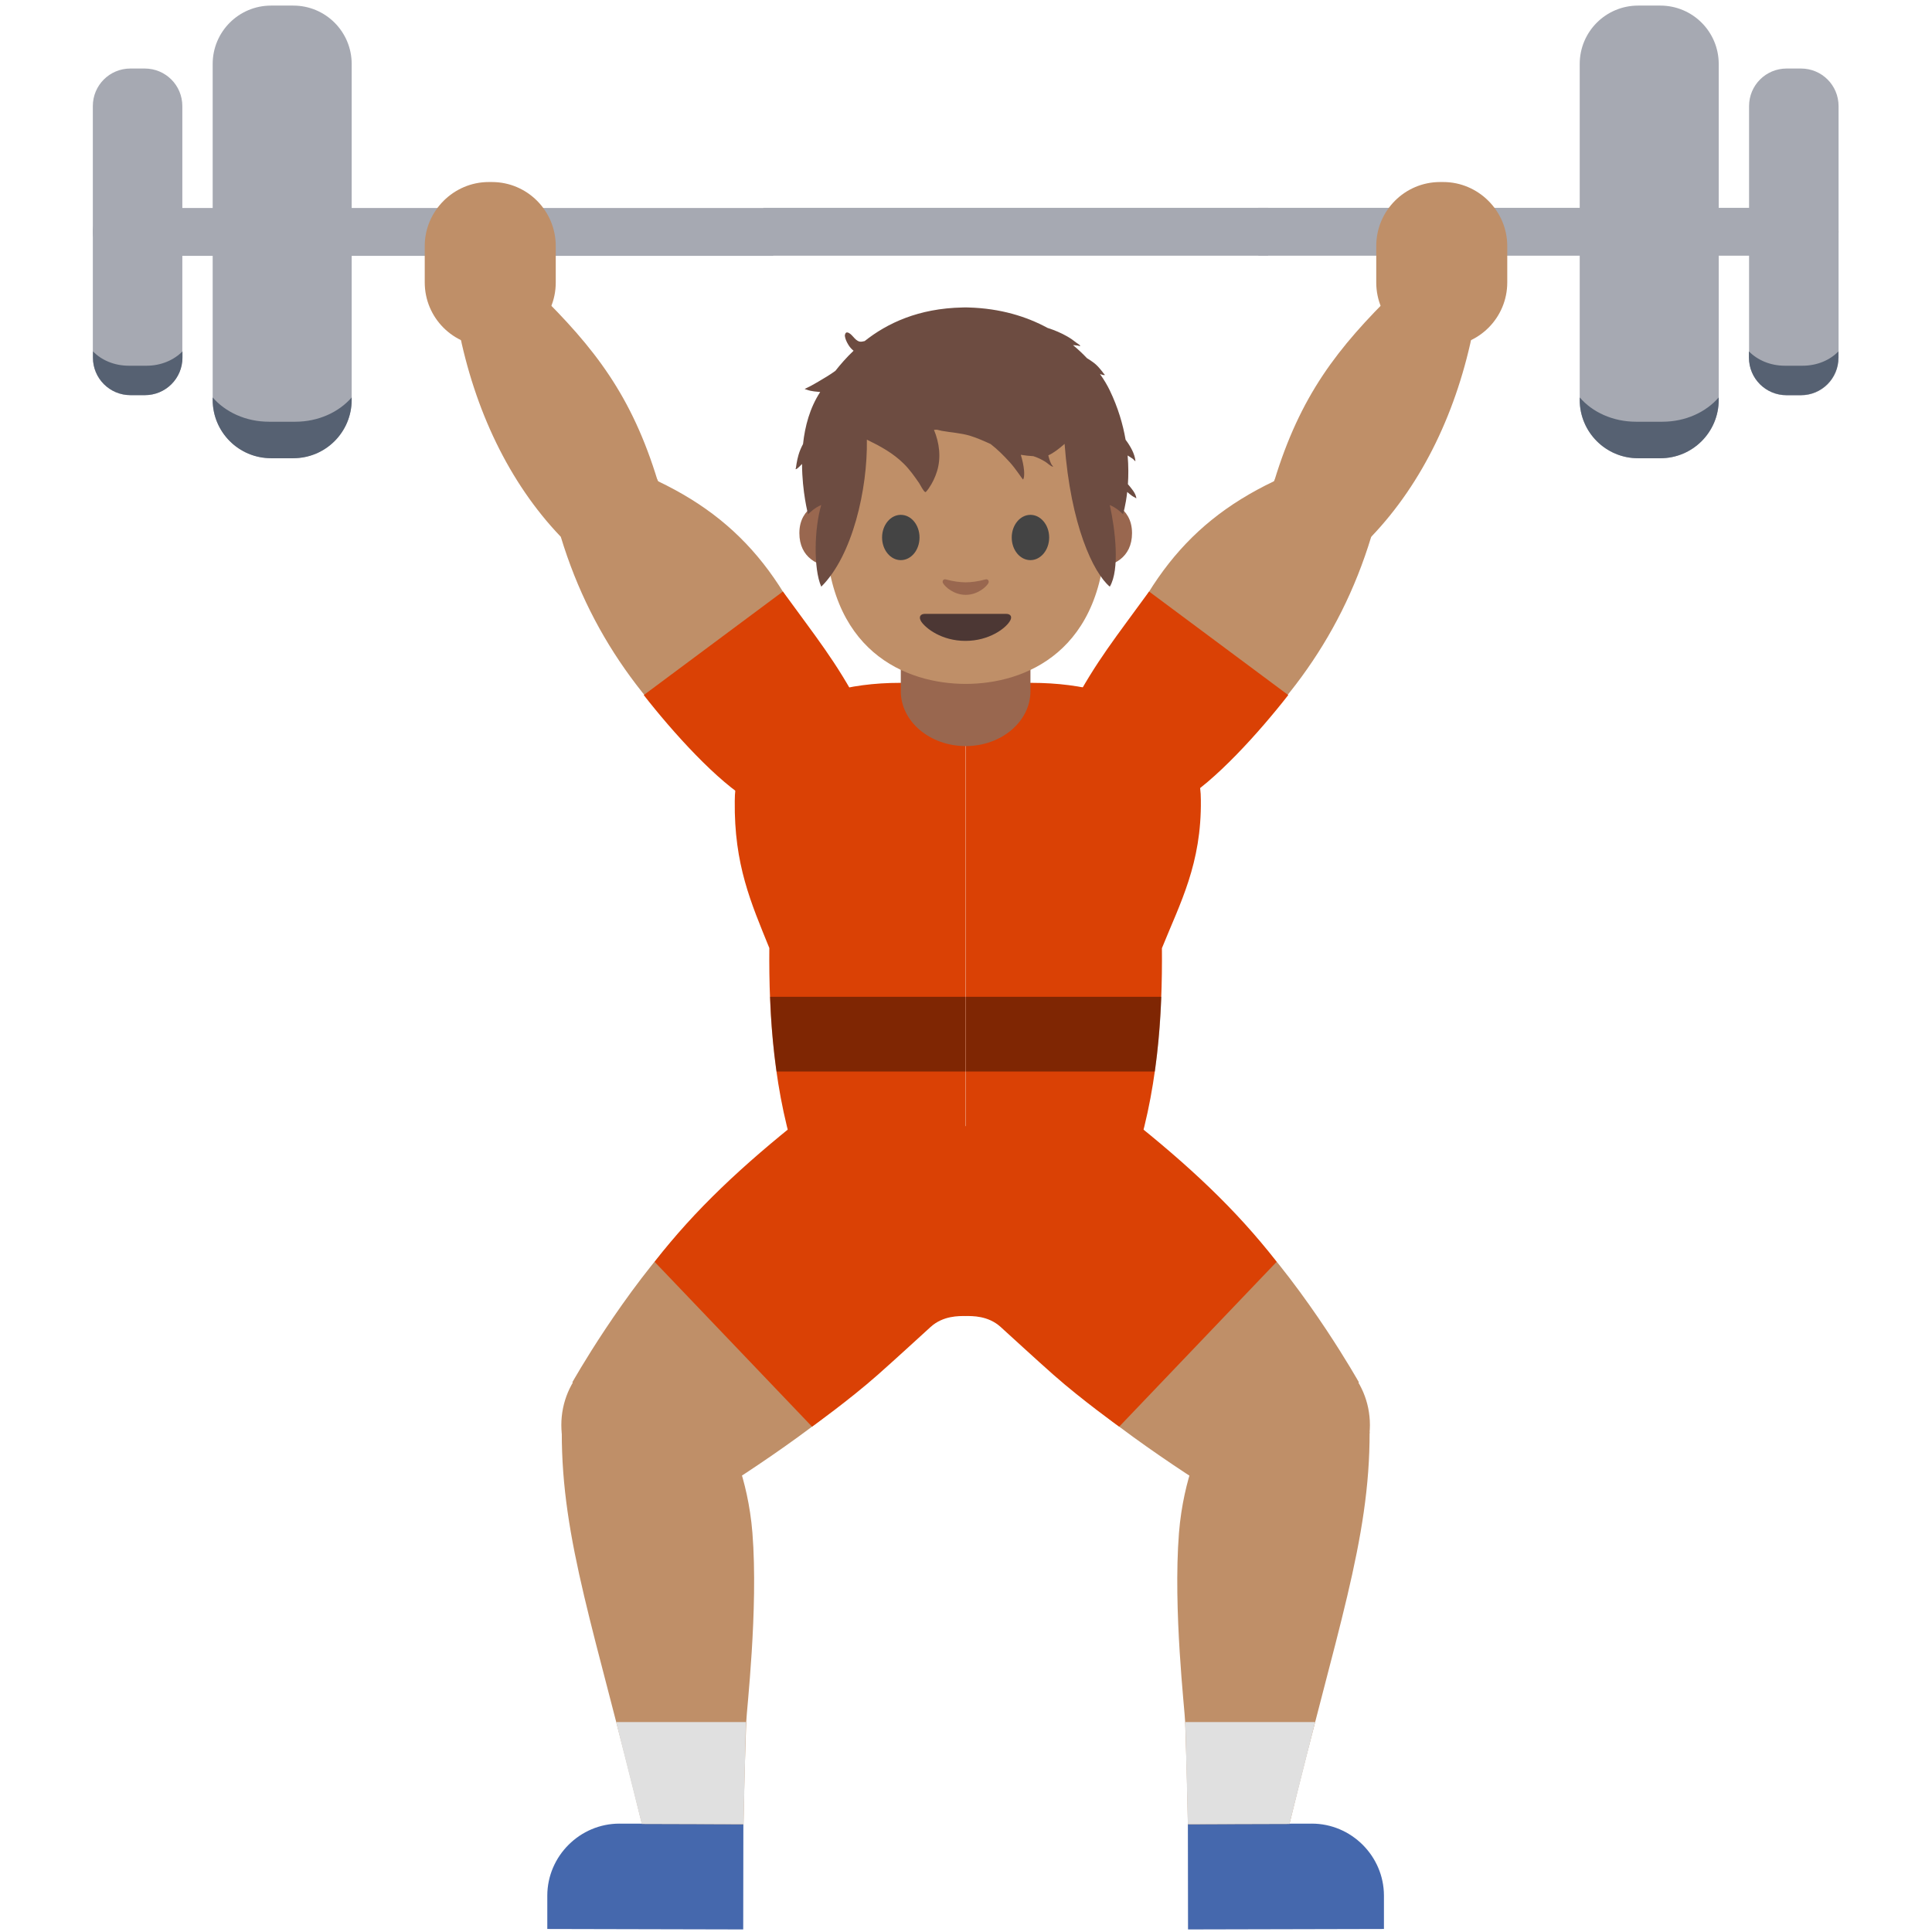 <?xml version='1.0' encoding='utf-8'?>
<svg xmlns="http://www.w3.org/2000/svg" width="128" height="128" version="1.1" xml:space="preserve" style="fill-rule:evenodd;clip-rule:evenodd;stroke-linejoin:round;stroke-miterlimit:2;" viewBox="0 0 128 128"><g><path d="M7.74,13.77C6.86,13.77 6.15,14.48 6.15,15.36C6.15,16.24 6.86,16.95 7.74,16.95L51.23,16.95L51.23,13.78L7.74,13.78L7.74,13.77ZM120.22,13.77L83.37,13.77L83.37,16.94L120.22,16.94C121.1,16.94 121.81,16.23 121.81,15.35C121.8,14.48 121.09,13.77 120.22,13.77Z" style="fill:#a6a9b2;fill-rule:nonzero;" /><path d="M104.66,4.24C104.66,2.1 106.39,0.37 108.53,0.37L110,0.37C112.14,0.37 113.87,2.1 113.87,4.24L113.87,26.49C113.87,28.63 112.14,30.36 110,30.36L108.53,30.36C106.39,30.36 104.66,28.63 104.66,26.49L104.66,4.24ZM115.88,7.03C115.88,5.65 116.99,4.54 118.37,4.54L119.32,4.54C120.7,4.54 121.81,5.65 121.81,7.03L121.81,23.7C121.81,25.08 120.7,26.19 119.32,26.19L118.37,26.19C116.99,26.19 115.88,25.08 115.88,23.7L115.88,7.03ZM23.3,26.48C23.3,28.62 21.57,30.35 19.43,30.35L17.96,30.35C15.82,30.35 14.09,28.62 14.09,26.48L14.09,4.24C14.09,2.1 15.82,0.37 17.96,0.37L19.43,0.37C21.57,0.37 23.3,2.1 23.3,4.24L23.3,26.48ZM12.08,23.69C12.08,25.07 10.97,26.18 9.59,26.18L8.64,26.18C7.26,26.18 6.15,25.07 6.15,23.69L6.15,7.03C6.15,5.65 7.26,4.54 8.64,4.54L9.59,4.54C10.97,4.54 12.08,5.65 12.08,7.03L12.08,23.69ZM50.57,13.77L84.02,13.77L84.02,16.94L50.57,16.94L50.57,13.77Z" style="fill:#a6a9b2;fill-rule:nonzero;" /></g><g><path d="M19.57,27.94L17.82,27.94C16.28,27.94 14.93,27.3 14.09,26.33L14.09,26.49C14.09,28.63 15.82,30.36 17.96,30.36L19.43,30.36C21.57,30.36 23.3,28.63 23.3,26.49L23.3,26.33C22.46,27.3 21.1,27.94 19.57,27.94ZM8.54,24.23C7.57,24.23 6.72,23.86 6.16,23.28L6.16,23.69C6.16,25.07 7.27,26.18 8.65,26.18L9.6,26.18C10.98,26.18 12.09,25.07 12.09,23.69L12.09,23.28C11.53,23.85 10.68,24.23 9.71,24.23L8.54,24.23Z" style="fill:#566172;fill-rule:nonzero;" /></g><g><path d="M108.39,27.94L110.14,27.94C111.68,27.94 113.03,27.3 113.87,26.33L113.87,26.49C113.87,28.63 112.14,30.36 110,30.36L108.53,30.36C106.39,30.36 104.66,28.63 104.66,26.49L104.66,26.33C105.49,27.3 106.85,27.94 108.39,27.94ZM119.42,24.23C120.39,24.23 121.24,23.86 121.8,23.28L121.8,23.69C121.8,25.07 120.69,26.18 119.31,26.18L118.36,26.18C116.98,26.18 115.87,25.07 115.87,23.69L115.87,23.28C116.43,23.85 117.28,24.23 118.25,24.23L119.42,24.23Z" style="fill:#566172;fill-rule:nonzero;" /></g><g><path d="M49.24,127.83L36.26,127.8L36.26,125.58C36.269,122.965 38.424,120.818 41.04,120.82L49.25,120.84L49.24,127.83Z" style="fill:#4568ad;fill-rule:nonzero;" /><path d="M45.67,99.96L37.92,91.58C37.92,91.58 41.24,85.65 45.45,81.19C49.64,76.75 55.34,73.54 55.34,73.54L63.9,82.73C63.9,82.73 60.57,88.86 56.33,92.5C52.09,96.14 45.67,99.96 45.67,99.96Z" style="fill:#bf8f68;fill-rule:nonzero;" /><circle cx="42.75" cy="94.41" r="5.56" style="fill:#bf8f68;" /><path d="M63.41,73.99C60.579,71.198 55.953,71.23 53.16,74.06C49.24,77.17 46.04,80.14 43.37,83.6L53.8,94.52C53.8,94.52 56.25,92.77 58.16,91.08C59.27,90.1 61.02,88.49 61.66,87.91C62.49,87.16 63.53,87.19 63.99,87.19L65.16,76.84C64.819,75.761 64.218,74.782 63.41,73.99Z" style="fill:#da4105;fill-rule:nonzero;" /><path d="M49.26,120.86L42.53,120.84C39.43,108.06 37.2,102.07 37.22,94.86L48.25,95.35C48.25,95.35 49.55,97.81 49.85,101.56C50.25,106.64 49.46,113.34 49.44,114.09C49.3,117.98 49.26,120.86 49.26,120.86Z" style="fill:#bf8f68;fill-rule:nonzero;" /><path d="M49.42,114.09L40.82,114.09L42.52,120.84L49.26,120.86L49.42,114.09Z" style="fill:#e0e0e0;fill-rule:nonzero;" /><g><path d="M78.71,127.83L91.69,127.8L91.69,125.58C91.681,122.965 89.526,120.818 86.91,120.82L78.7,120.84L78.71,127.83Z" style="fill:#4568ad;fill-rule:nonzero;" /><path d="M82.28,99.96L90.03,91.58C90.03,91.58 86.71,85.65 82.5,81.19C78.31,76.75 72.61,73.54 72.61,73.54L64.05,82.73C64.05,82.73 67.38,88.86 71.62,92.5C75.86,96.14 82.28,99.96 82.28,99.96Z" style="fill:#bf8f68;fill-rule:nonzero;" /><circle cx="85.2" cy="94.41" r="5.56" style="fill:#bf8f68;" /><path d="M64.54,73.99C67.371,71.198 71.997,71.23 74.79,74.06C78.71,77.17 81.91,80.14 84.58,83.6L74.15,94.52C74.15,94.52 71.7,92.77 69.79,91.08C68.68,90.1 66.93,88.49 66.29,87.91C65.46,87.16 64.42,87.19 63.96,87.19L62.79,76.84C63.14,75.78 63.72,74.8 64.54,73.99Z" style="fill:#da4105;fill-rule:nonzero;" /><path d="M78.7,120.86L85.43,120.84C88.53,108.06 90.76,102.07 90.74,94.86L79.71,95.35C79.71,95.35 78.41,97.81 78.11,101.56C77.71,106.64 78.5,113.34 78.52,114.09C78.66,117.98 78.7,120.86 78.7,120.86Z" style="fill:#bf8f68;fill-rule:nonzero;" /><path d="M78.53,114.09L87.13,114.09L85.43,120.84L78.7,120.86L78.53,114.09Z" style="fill:#e0e0e0;fill-rule:nonzero;" /></g><g><path d="M59.64,45.24C52.63,45.24 48.68,48.71 48.68,53.07C48.63,57.3 49.76,59.82 50.97,62.81C50.93,67.19 51.24,72.51 52.96,77.42L63.97,77.42L63.97,45.24L59.64,45.24Z" style="fill:#da4105;fill-rule:nonzero;" /><path d="M51.02,66.04C51.08,67.73 51.22,69.38 51.45,70.99L63.98,70.99L63.98,66.04L51.02,66.04Z" style="fill-opacity:0.42;fill-rule:nonzero;" /><g><path d="M68.32,45.24C75.33,45.24 79.56,48.63 79.56,53C79.61,57.23 78.19,59.82 76.98,62.82C77.02,67.2 76.71,72.52 74.99,77.43L63.98,77.43L63.98,45.24L68.32,45.24Z" style="fill:#da4105;fill-rule:nonzero;" /><path d="M76.94,66.04C76.88,67.73 76.74,69.38 76.51,70.99L63.99,70.99L63.99,66.04L76.94,66.04Z" style="fill-opacity:0.42;fill-rule:nonzero;" /></g></g><g><g transform="matrix(0.864,-0.504,0.504,0.864,-11.436,24.887)"><circle cx="40.3" cy="33.59" r="3.71" style="fill:#bf8f68;" /></g><path d="M35.54,19.27L30.38,21.77C31.44,27.15 33.72,31.97 37.14,35.55L43.58,31.88C41.86,26.22 39.41,23.06 35.54,19.27ZM37.15,35.55L43.59,31.88C49.8,34.84 52.94,39.42 55.56,47.72L49.01,52.22C43.38,47.74 39.28,42.58 37.15,35.55Z" style="fill:#bf8f68;fill-rule:nonzero;" /><path d="M32.38,12.06L32.59,12.06C34.93,12.06 36.82,13.96 36.82,16.3L36.82,18.72C36.82,21.06 34.92,22.95 32.58,22.95L32.37,22.95C30.03,22.95 28.14,21.05 28.14,18.71L28.14,16.29C28.145,13.968 30.058,12.06 32.38,12.06ZM48.84,51.59C47.828,49.662 48.582,47.242 50.51,46.23C53.5,44.66 55.02,46.28 55.87,47.9C56.157,48.46 56.306,49.08 56.306,49.709C56.306,51.887 54.514,53.679 52.336,53.679C50.877,53.679 49.531,52.875 48.84,51.59Z" style="fill:#bf8f68;fill-rule:nonzero;" /><path d="M55.16,53.13C57.3,51.56 58.15,49.05 56.96,46.8C55.4,43.84 54.04,42.18 51.87,39.19L42.65,46.05C44.57,48.51 47.56,51.83 49.75,53.08C51.72,54.41 53.02,54.7 55.16,53.13Z" style="fill:#da4105;fill-rule:nonzero;" /><g><g transform="matrix(0.504,-0.864,0.864,0.504,14.492,92.41)"><circle cx="87.7" cy="33.59" r="3.71" style="fill:#bf8f68;" /></g><path d="M92.46,19.27L97.62,21.77C96.56,27.15 94.28,31.97 90.86,35.55L84.42,31.88C86.14,26.22 88.59,23.06 92.46,19.27ZM90.85,35.55L84.41,31.88C78.2,34.84 75.06,39.42 72.44,47.72L78.99,52.22C84.62,47.74 88.72,42.58 90.85,35.55Z" style="fill:#bf8f68;fill-rule:nonzero;" /><path d="M95.62,12.06L95.41,12.06C93.07,12.06 91.18,13.96 91.18,16.3L91.18,18.72C91.18,21.06 93.08,22.95 95.42,22.95L95.63,22.95C97.97,22.95 99.86,21.05 99.86,18.71L99.86,16.29C99.855,13.968 97.942,12.06 95.62,12.06ZM79.16,51.59C80.172,49.662 79.418,47.242 77.49,46.23C74.5,44.66 72.98,46.28 72.13,47.9C71.843,48.46 71.694,49.08 71.694,49.709C71.694,51.887 73.486,53.679 75.664,53.679C77.123,53.679 78.469,52.875 79.16,51.59Z" style="fill:#bf8f68;fill-rule:nonzero;" /><path d="M72.84,53.13C70.7,51.56 69.85,49.05 71.04,46.8C72.6,43.84 73.96,42.18 76.13,39.19L85.35,46.05C83.43,48.51 80.44,51.83 78.25,53.08C76.28,54.41 74.98,54.7 72.84,53.13Z" style="fill:#da4105;fill-rule:nonzero;" /></g></g><g><path d="M63.98,49.43C61.61,49.43 59.68,47.8 59.68,45.79L59.68,42.68L68.27,42.68L68.27,45.79C68.27,47.8 66.35,49.43 63.98,49.43Z" style="fill:#99674f;fill-rule:nonzero;" /><g><path d="M73.29,33.19C73.29,33.19 75,33.49 75,35.32C75,36.94 73.75,37.58 72.51,37.58L72.51,33.19L73.29,33.19ZM54.67,33.19C54.67,33.19 52.96,33.49 52.96,35.32C52.96,36.94 54.21,37.58 55.45,37.58L55.45,33.19L54.67,33.19Z" style="fill:#99674f;fill-rule:nonzero;" /></g><path d="M63.98,21.15C56.62,21.15 54.7,26.85 54.7,34.86C54.7,43.17 60.04,45.31 63.98,45.31C67.86,45.31 73.26,43.22 73.26,34.86C73.26,26.86 71.33,21.15 63.98,21.15Z" style="fill:#bf8f68;fill-rule:nonzero;" /><path d="M66.66,40.67L61.28,40.67C60.97,40.67 60.84,40.88 61.04,41.19C61.33,41.62 62.38,42.46 63.96,42.46C65.54,42.46 66.6,41.63 66.88,41.19C67.1,40.88 66.97,40.67 66.66,40.67Z" style="fill:#4c3734;" /><path d="M60.92,35.61C60.92,36.44 60.37,37.11 59.68,37.11C59,37.11 58.44,36.44 58.44,35.61C58.44,34.78 59,34.11 59.68,34.11C60.37,34.11 60.92,34.78 60.92,35.61Z" style="fill:#444;" /><path d="M67.03,35.61C67.03,36.44 67.58,37.11 68.27,37.11C68.95,37.11 69.51,36.44 69.51,35.61C69.51,34.78 68.95,34.11 68.27,34.11C67.59,34.11 67.03,34.78 67.03,35.61Z" style="fill:#444;" /><path d="M65.28,38.39C64.82,38.52 64.35,38.58 63.98,38.58C63.61,38.58 63.14,38.52 62.68,38.39C62.48,38.33 62.41,38.52 62.48,38.64C62.63,38.9 63.21,39.41 63.98,39.41C64.75,39.41 65.33,38.9 65.48,38.64C65.55,38.52 65.47,38.33 65.28,38.39Z" style="fill:#99674f;fill-rule:nonzero;" /></g></g><g transform="matrix(0.297,0,0,0.297,62.873,16.905)"><path d="M-18.81,19.165C-13.821,15.205 -6.835,11.867 3.006,11.672C3.006,11.672 3.475,11.653 3.691,11.653C3.886,11.653 4.373,11.672 4.373,11.672C11.486,11.872 17.321,13.697 21.985,16.23C23.541,16.721 25.034,17.36 26.327,18.1C27.113,18.549 27.826,19.048 28.533,19.612C28.679,19.729 29.216,20.025 29.264,20.203C29.319,20.402 28.853,20.173 28.646,20.155C28.35,20.13 28.05,20.109 27.753,20.071L27.656,20.06C28.809,21.012 29.849,21.995 30.776,22.977C31.294,23.289 31.807,23.631 32.313,24.014C32.941,24.488 33.455,25.071 33.948,25.677C34.118,25.887 34.294,26.092 34.442,26.32C34.535,26.463 34.883,26.731 34.715,26.75C34.401,26.786 34.023,26.62 33.682,26.511C34.619,27.83 35.346,29.081 35.872,30.174C37.723,34.027 38.805,37.759 39.396,41.172C40.512,42.665 41.42,44.292 41.587,45.891C41.613,46.138 41.202,45.577 41.002,45.434C40.629,45.166 40.235,44.933 39.851,44.683C40.057,47.074 40.038,49.239 39.912,51.09C40.619,51.95 41.669,53.074 41.793,54.208C41.803,54.311 41.604,54.122 41.512,54.076C41.254,53.948 41.019,53.828 40.784,53.657C40.428,53.399 40.082,53.12 39.757,52.82C39.409,55.929 38.818,57.787 38.818,57.787C38.818,57.787 38.409,57.359 37.629,56.753C36.789,56.109 35.872,55.738 35.872,55.738C37.097,61.271 38.139,70.122 35.872,73.95C32.182,70.854 27.159,60.256 25.788,42.101C24.534,43.199 23.258,44.185 22.157,44.652C22.237,44.985 22.316,45.317 22.421,45.629C22.541,45.986 22.683,46.338 22.857,46.671C22.95,46.847 23.36,47.214 23.163,47.183C22.685,47.111 21.958,46.377 21.534,46.115C20.677,45.583 19.776,45.141 18.824,44.843C17.884,44.784 16.945,44.694 16.021,44.535C16.367,45.694 16.648,46.876 16.75,48.08C16.786,48.508 16.83,49.753 16.501,50.053C16.501,50.053 16.188,49.633 16.163,49.596C15.949,49.29 15.731,48.986 15.513,48.684C14.887,47.82 14.264,46.962 13.543,46.172C12.205,44.704 10.821,43.317 9.285,42.132C7.803,41.459 6.32,40.79 4.752,40.308C2.668,39.665 0.524,39.577 -1.604,39.189C-1.975,39.12 -2.344,39.034 -2.709,38.935C-2.923,38.943 -3.137,38.952 -3.349,38.964C-2.135,41.901 -1.728,45.155 -2.665,48.195C-3.082,49.545 -3.695,50.832 -4.498,51.992C-4.558,52.078 -5.133,52.919 -5.286,52.856C-5.724,52.673 -6.384,51.254 -6.659,50.854C-7.69,49.354 -8.785,47.809 -10.085,46.522C-12.477,44.149 -15.36,42.591 -18.32,41.153C-18.139,52.168 -21.508,67.049 -28.492,73.95C-30.293,69.911 -30.016,60.707 -28.492,55.738C-28.492,55.738 -29.429,56.109 -30.247,56.753C-31.008,57.359 -31.439,57.787 -31.439,57.787C-31.439,57.787 -32.762,52.835 -32.781,46.577C-33.133,46.887 -33.767,47.681 -34.167,47.744C-34.284,47.763 -34.146,47.507 -34.133,47.388C-34.1,47.103 -34.054,46.818 -34.008,46.535C-33.901,45.876 -33.76,45.222 -33.574,44.579C-33.326,43.715 -32.972,42.906 -32.557,42.128C-32.135,38.176 -31.041,34.056 -28.729,30.528C-29.2,30.492 -29.657,30.444 -30.089,30.392C-30.643,30.323 -31.198,30.207 -31.722,30.014C-31.79,29.989 -32.152,29.907 -32.175,29.834C-32.175,29.834 -31.175,29.35 -31.022,29.268C-29.758,28.597 -28.511,27.838 -27.284,27.098C-26.643,26.71 -25.991,26.276 -25.347,25.811C-24.217,24.375 -22.877,22.836 -21.284,21.318C-21.72,20.972 -22.108,20.547 -22.433,20.018C-22.8,19.417 -23.144,18.725 -23.228,18.016C-23.257,17.775 -23.091,17.159 -22.682,17.238C-21.597,17.446 -21.108,19.014 -19.932,19.28C-19.634,19.347 -19.213,19.27 -18.81,19.165Z" style="fill:#6d4c41;fill-rule:nonzero;" /></g></svg>